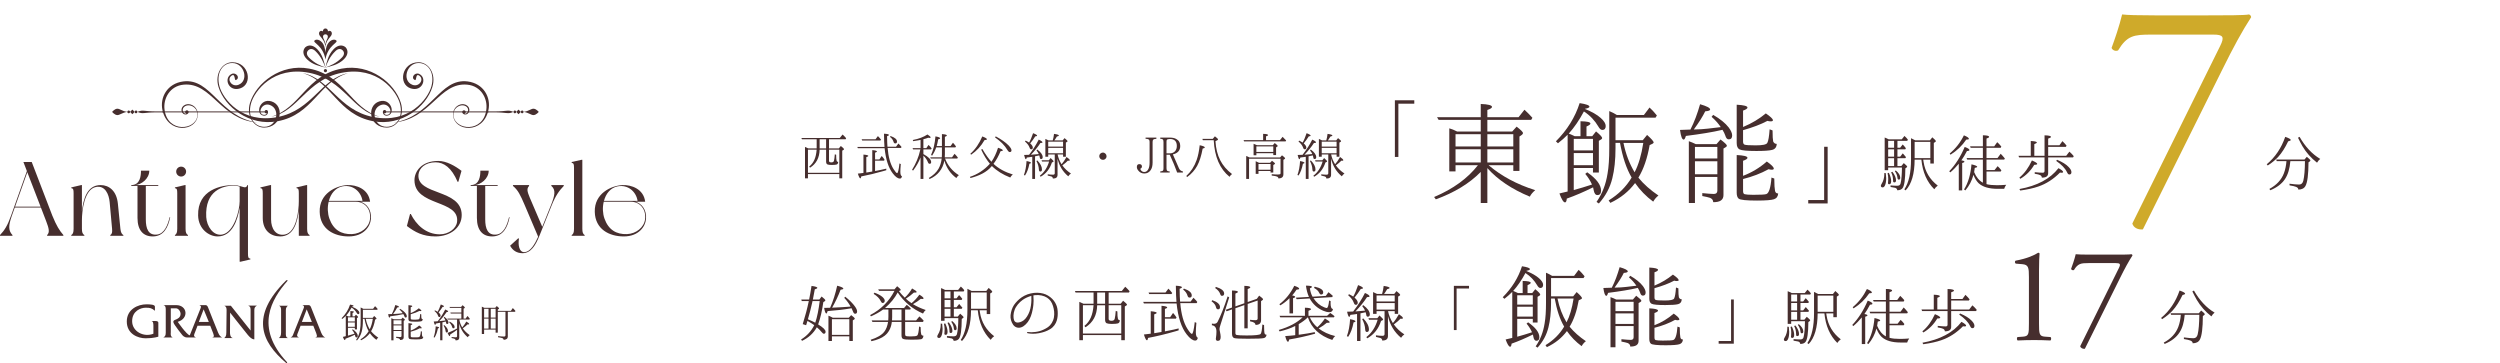 <?xml version="1.0" encoding="UTF-8"?>
<svg id="_レイヤー_2" data-name="レイヤー 2" xmlns="http://www.w3.org/2000/svg" viewBox="0 0 757 110">
  <defs>
    <style>
      .cls-1, .cls-2 {
        fill: #462e2e;
      }

      .cls-1, .cls-2, .cls-3 {
        stroke-width: 0px;
      }

      .cls-2 {
        opacity: 0;
      }

      .cls-3 {
        fill: #cfaa2a;
      }
    </style>
  </defs>
  <g id="top">
    <g>
      <g>
        <path class="cls-3" d="m651.403,10.476c-5.259,0-7.325.282-10.049,4.789-.658.282-1.597.094-1.972-.751.939-2.536,2.348-6.574,3.193-10.142,1.502.188,4.789.282,9.954.282h15.87c5.166,0,11.457,0,12.584-.282.375.094.658.47.658.845-2.63,4.038-5.354,9.015-8.828,16.059l-23.946,48.176c-1.503.188-2.912-.564-3.193-1.784l26.576-53.716c1.409-2.818.939-3.475-2.066-3.475h-18.782Z"/>
        <path class="cls-1" d="m686.368,49.739c2.562-2.128,4.422-4.897,5.599-8.306,1.117.392,1.674.702,1.674.95,0,.165-.249.289-.785.413-.93,1.942-1.922,3.513-2.997,4.69-.847.909-1.88,1.798-3.182,2.624l-.31-.372Zm3.017-.95l-.145-.475h8.554l.702-.827c.723.558,1.095.93,1.095,1.116,0,.083-.062.186-.185.269l-.392.289c-.022,3.657-.31,6.034-.91,7.129-.392.744-1.137,1.116-2.17,1.116,0-.372-.248-.641-.702-.826-.35-.145-1.012-.31-1.962-.455v-.496c1.24.165,2.232.248,2.912.248.642,0,1.075-.392,1.262-1.157.31-1.302.475-3.285.495-5.93h-4.422c-.185,2.232-.702,4.029-1.59,5.372-.952,1.467-2.439,2.603-4.484,3.45l-.268-.413c2.168-1.157,3.657-2.769,4.4-4.752.413-1.095.662-2.335.765-3.657h-2.955Zm6.922-7.355c1.715,2.996,3.802,5.228,6.26,6.694-.37.269-.68.641-.97,1.137-1.818-1.426-3.307-3.1-4.422-5-.413-.724-.868-1.591-1.343-2.562l.475-.269Z"/>
        <g>
          <path class="cls-1" d="m428.247,30.365v1.033h-4.819v16.126h-1.059v-17.159h5.879Z"/>
          <path class="cls-1" d="m450.371,39.825h7.525l1.334-1.483c1.297,1.001,1.928,1.631,1.928,1.965,0,.185-.111.334-.334.519l-.741.519v10.416h-1.853v-1.742h-7.488l.222.185c3.632,3.04,8.229,5.598,13.9,7.377-.741.63-1.297,1.26-1.631,1.965-5.449-2.261-9.712-5.115-12.863-8.637v10.565h-2.001v-9.415c-3.448,3.521-8.007,6.264-13.604,8.303l-.519-.705c5.783-2.446,10.194-5.671,13.27-9.638h-6.783v1.89h-1.89v-13.048c.704.185,1.52.519,2.372.964h7.154v-3.521h-12.752l-.482-.816h13.234v-4.003c2.298.074,3.41.408,3.41.89,0,.296-.445.593-1.409.927v2.187h9.452l1.78-2.261c.927.852,1.742,1.668,2.409,2.447l-.371.63h-13.27v3.521Zm-2.001.816h-7.636v3.707h7.636v-3.707Zm0,4.559h-7.636v4.004h7.636v-4.004Zm2.001-4.559v3.707h7.858v-3.707h-7.858Zm0,4.559v4.004h7.858v-4.004h-7.858Z"/>
          <path class="cls-1" d="m474.683,40.788c-.852.852-1.816,1.742-2.929,2.595l-.63-.593c3.41-3.41,5.819-7.266,7.191-11.566,2.001.297,2.965.668,2.965,1.075,0,.26-.445.482-1.297.63l-.037.074c2.039.815,3.633,1.705,4.782,2.743,1.0.89,1.482,1.705,1.482,2.409,0,.741-.333,1.186-1.038,1.186-.408,0-.816-.333-1.223-1.075-1.001-1.705-2.409-3.262-4.337-4.522-1.409,2.632-2.928,4.856-4.596,6.709.296.074.815.334,1.557.668l.222.111h1.779v-4.522c2.001.037,3.002.26,3.002.704,0,.26-.408.556-1.186.89v2.929h1.742l1.149-1.446c1.26,1.038,1.853,1.705,1.853,2.002,0,.111-.074.26-.222.37l-.779.482v9.601h-1.779v-1.371h-5.82v6.672c1.779-.482,3.596-1.038,5.523-1.668-.519-1.149-1.186-2.224-2.039-3.225l.593-.482c2.817,1.965,4.189,3.818,4.189,5.56,0,.89-.37,1.334-1.112,1.334-.556,0-.927-.482-1.112-1.446-.037-.297-.111-.593-.186-.89-2.706,1.334-5.338,2.483-7.969,3.41-.037.741-.26,1.149-.519,1.149-.482,0-1.038-.89-1.705-2.706,0,0,.26-.074.741-.185.668-.149,1.26-.297,1.742-.408v-17.2Zm1.853,1.26v3.484h5.82v-3.484h-5.82Zm0,7.969h5.82v-3.669h-5.82v3.669Zm12.64-6.746v1.594c0,3.559-.334,6.598-.964,9.118-.704,2.891-2.076,5.412-4.078,7.636l-.704-.482c1.705-2.446,2.817-5.264,3.336-8.563.37-2.076.519-4.67.519-7.673v-11.269c.964.408,1.742.816,2.298,1.186h8.192l1.705-2.261c.705.63,1.446,1.446,2.224,2.409l-.408.667h-12.121v6.82h8.266l1.298-1.594c1.334,1.186,2.001,1.964,2.001,2.298,0,.074-.111.185-.297.334l-.927.445c-.704,3.966-1.816,7.265-3.41,9.86,1.631,2.002,3.669,3.781,6.079,5.412-.63.482-1.149,1.075-1.594,1.854-2.15-1.594-4.003-3.485-5.486-5.635-1.89,2.521-4.337,4.522-7.488,6.005l-.519-.741c2.965-1.816,5.3-4.115,6.968-6.932-1.594-2.706-2.743-6.19-3.521-10.49h-1.371Zm2.409,0c.704,3.447,1.853,6.376,3.373,8.896,1.186-2.261,2.076-5.264,2.631-8.896h-6.005Z"/>
          <path class="cls-1" d="m510.486,41.159c-.222.741-.445,1.112-.667,1.112-.482,0-.852-.964-1.112-2.929,1.705-.037,2.78-.074,3.151-.111,1.186-2.299,2.113-4.819,2.928-7.673,2.039.593,3.039,1.112,3.039,1.594,0,.297-.481.482-1.482.556-.742,1.52-1.854,3.299-3.448,5.486h.334c2.595,0,5.189-.408,7.821-.704-.741-1.075-1.63-2.113-2.78-3.114l.482-.593c2.113,1.223,3.67,2.484,4.708,3.818.704.964,1.037,1.742,1.037,2.409,0,.779-.333,1.186-1.037,1.186-.482,0-.816-.37-1.038-1.149-.185-.519-.445-1.112-.853-1.742-2.966.704-6.672,1.298-11.083,1.853Zm9.267,2.484l1.223-1.409c1.298,1.001,1.928,1.594,1.928,1.89,0,.111-.074.26-.296.408l-.742.445v14.086c0,1.483-1.037,2.187-3.113,2.15,0-.593-.296-1.001-.927-1.298-.481-.148-1.297-.37-2.372-.556v-.89c1.52.148,2.706.259,3.485.259.704,0,1.075-.333,1.075-1v-4.152h-6.783v7.896h-1.853v-18.719c.741.26,1.445.556,2.113.89h6.264Zm-6.523.852v3.485h6.783v-3.485h-6.783Zm6.783,8.267v-3.929h-6.783v3.929h6.783Zm7.785-14.308c2.669-1.112,4.93-2.484,6.894-4.115,1.409.964,2.15,1.668,2.15,2.076,0,.223-.26.334-.668.334-.334,0-.668-.037-1-.148-2.002,1.075-4.485,2.001-7.377,2.817v3.41c0,.482.111.816.445.964.334.149,1.483.222,3.373.222,2.076,0,3.225-.222,3.521-.741.334-.593.557-2.002.704-4.115l.89.334c0,1.742.074,2.817.185,3.336.223.482.557.741,1.076.741-.038,1.001-.519,1.594-1.372,1.817s-2.447.333-4.781.333c-2.744,0-4.449-.148-5.116-.482-.556-.296-.852-.927-.852-1.928v-11.602c2.15.111,3.262.408,3.262.853,0,.333-.482.63-1.334.927v4.967Zm0,14.79c2.632-1.001,5.041-2.447,7.191-4.337,1.409,1.001,2.113,1.705,2.113,2.15,0,.222-.223.333-.593.333-.223,0-.557-.037-1.001-.148-2.335,1.297-4.93,2.261-7.709,2.965v3.522c0,.63.111.964.481,1.075.408.111,1.26.185,2.632.185,2.224,0,3.521-.074,3.929-.222.779-.26,1.334-1.89,1.557-5.004l.852.297c0,1.928.112,3.151.223,3.707.111.519.37.816.964.816-.074.89-.482,1.483-1.261,1.742-.741.26-2.483.408-5.152.408-3.225,0-5.079-.185-5.561-.593-.37-.296-.592-.927-.592-1.779v-11.417c2.15.111,3.262.371,3.262.852,0,.297-.482.593-1.334.89v4.559Z"/>
          <path class="cls-1" d="m547.533,61.602v-1.033h4.819v-16.126h1.059v17.159h-5.878Z"/>
        </g>
        <g>
          <path class="cls-1" d="m571.015,52.425c.083.641.123,1.137.123,1.488,0,.992-.123,1.756-.392,2.293-.185.351-.413.537-.66.537-.372,0-.559-.165-.559-.516,0-.104.062-.269.207-.517.558-.868.847-1.922.847-3.099,0-.083,0-.145-.02-.227l.455.041Zm3.532-2.149h1.177l.745-.889c.68.579,1.033.93,1.033,1.095,0,.041-.042.083-.103.166l-.455.331c-.02,3.306-.31,5.31-.847,5.992-.33.434-.868.641-1.612.641-.02-.372-.227-.599-.62-.744-.185-.062-.66-.145-1.405-.248v-.475c.745.062,1.405.103,2.005.103s.93-.227,1.033-.702c.27-1.054.392-2.665.414-4.814h-4.174v.806h-1.055v-9.897c.352.124.745.31,1.22.558h3.947l.825-1.033c.475.434.827.806,1.034,1.116l-.187.372h-2.975v2.087h.827l.763-.992c.332.331.642.702.972,1.136l-.185.331h-2.377v2.232h.827l.785-1.012c.35.392.682.785.99,1.157l-.226.31h-2.377v2.376Zm-2.603,2.045c.475.992.702,1.86.702,2.542,0,.62-.187.929-.58.929-.268,0-.392-.124-.392-.413,0,0,0-.062.02-.124,0-.083.022-.145.022-.207.02-.31.04-.62.04-.909,0-.516-.062-1.074-.205-1.694l.392-.124Zm-.207-7.583h1.797v-2.087h-1.797v2.087Zm1.797.475h-1.797v2.232h1.797v-2.232Zm0,5.062v-2.376h-1.797v2.376h1.797Zm-.517,1.735c.745.971,1.095,1.839,1.095,2.603,0,.413-.165.62-.515.62-.165,0-.31-.083-.352-.227,0-.021-.02-.248-.04-.702-.022-.723-.207-1.446-.58-2.128l.392-.166Zm1.034-.392c.888.744,1.343,1.487,1.343,2.19,0,.393-.145.579-.455.579-.227,0-.372-.206-.392-.579-.062-.682-.33-1.343-.785-1.984l.29-.206Zm10.329-9.133l.724-.909c.723.62,1.075.992,1.075,1.157,0,.083-.062.165-.167.248l-.453.289v6.239h-1.055v-1.157h-2.15c.022.227.062.434.105.682.455,2.934,1.9,5.331,4.297,7.17-.413.289-.765.641-1.055,1.095-2.23-2.211-3.532-5.186-3.905-8.947h-2.045c-.02,4.298-.93,7.397-2.727,9.298l-.392-.31c1.363-2.025,2.025-5.041,2.025-9.112v-6.385c.578.269.992.496,1.26.641h4.462Zm-4.627.475v4.917h4.752v-4.917h-4.752Z"/>
          <path class="cls-1" d="m594.834,48.975c0,.124-.227.269-.682.392v8.285h-1.033v-8.079c-.805.971-1.632,1.839-2.562,2.624l-.33-.331c1.86-1.963,3.43-4.401,4.69-7.377.952.351,1.427.661,1.427.95,0,.166-.227.269-.745.289-.578,1.116-1.137,2.066-1.695,2.831.62.083.93.227.93.413Zm-4.462-2.5c1.818-1.508,3.244-3.347,4.297-5.496,1.012.413,1.509.764,1.509,1.054,0,.165-.27.248-.807.248-1.24,1.839-2.81,3.347-4.752,4.566l-.248-.372Zm11.136,9.277c.827.227,1.88.331,3.162.331.805,0,1.735-.041,2.81-.124-.29.392-.497.806-.62,1.219h-1.984c-2.603,0-4.525-.579-5.744-1.694-.64-.62-1.155-1.467-1.57-2.542-.495,1.797-1.3,3.347-2.458,4.711l-.392-.289c1.24-1.963,1.983-4.504,2.252-7.604,1.155.269,1.735.517,1.735.744,0,.145-.248.248-.745.331-.083.641-.145,1.075-.185,1.281.62,1.509,1.53,2.603,2.645,3.203v-6.984h-4.732l-.207-.475h4.939v-3.099h-3.699l-.185-.454h3.885v-3.347c1.26.021,1.88.186,1.88.475,0,.186-.248.351-.785.517v2.355h2.335l.91-1.26c.455.413.868.868,1.24,1.322l-.187.392h-4.297v3.099h3.327l.97-1.302c.372.372.745.806,1.117,1.26l.143.186-.205.331h-5.352v3.161h2.437l.93-1.177c.372.331.702.682.992,1.074l.145.207-.207.351h-4.297v3.802Z"/>
          <path class="cls-1" d="m620.184,47.652v4.793c0,.909-.642,1.364-1.922,1.343,0-.351-.187-.599-.517-.764-.268-.144-.805-.289-1.632-.413v-.475c1.012.104,1.797.166,2.439.166.35,0,.536-.186.536-.537v-4.111h-7.707l-.185-.475h3.719v-4.483c1.218.062,1.838.206,1.838.454,0,.145-.268.31-.763.496v3.533h3.098v-6.198c1.282.021,1.942.186,1.942.475,0,.166-.288.351-.845.517v2.025h3.408l.91-1.26c.578.558,1.012,1.012,1.26,1.384l-.227.351h-5.35v2.707h5.454l.97-1.26c.475.413.93.868,1.322,1.364l-.207.372h-7.54Zm-8.721,6.136c1.53-1.281,2.812-3.017,3.802-5.206,1.075.454,1.612.806,1.612,1.054,0,.165-.29.269-.91.269-1.073,1.818-2.48,3.223-4.215,4.235l-.29-.351Zm.022,3.451c5.372-.971,9.319-3.078,11.819-6.322.93.496,1.405.888,1.405,1.157,0,.145-.165.248-.517.227l-.435-.041c-1.94,1.963-4.132,3.388-6.549,4.215-1.467.517-3.285.909-5.475,1.219l-.248-.454Zm11.384-8.864c1.57.661,2.769,1.384,3.532,2.211.559.578.827,1.074.827,1.529,0,.475-.207.724-.64.724-.27,0-.495-.227-.702-.703-.558-1.177-1.652-2.293-3.265-3.409l.248-.351Z"/>
        </g>
        <g>
          <path class="cls-1" d="m614.356,83.879c0-2.81-.124-3.719-1.984-3.885l-1.984-.165c-.331-.165-.372-.744-.041-.909,3.471-.62,5.743-1.694,6.818-2.397.165,0,.33.083.414.207-.083.744-.166,2.81-.166,5.165v16.034c0,3.182.083,3.884,1.777,4.008l1.736.124c.248.248.206.909-.083,1.033-1.612-.083-3.472-.124-4.918-.124-1.487,0-3.347.041-4.958.124-.29-.124-.331-.785-.083-1.033l1.695-.124c1.736-.124,1.777-.827,1.777-4.008v-14.05Z"/>
          <path class="cls-1" d="m632.411,79.665c-2.315,0-3.223.124-4.422,2.107-.289.124-.702.041-.868-.331.413-1.116,1.033-2.893,1.405-4.463.661.083,2.107.124,4.381.124h6.983c2.273,0,5.042,0,5.538-.124.165.042.289.207.289.372-1.157,1.777-2.356,3.967-3.885,7.067l-10.538,21.199c-.661.083-1.281-.248-1.405-.785l11.695-23.637c.62-1.24.413-1.529-.91-1.529h-8.264Z"/>
        </g>
        <g>
          <path class="cls-1" d="m247.287,44.945v-2.773h-4.464l-.152-.389h11.616l.845-1.049.169.152c.321.304.626.609.913.964l-.152.321h-5.039v2.773h2.976l.609-.744c.642.524.963.845.963.98,0,.068-.05.119-.135.186l-.406.254v8.369h-.879v-1.285h-9.502v1.285h-.896v-9.502c.287.118.625.271,1.031.456h2.503Zm-2.638.372v7.017h9.502v-7.017h-3.128v3.399c0,.304.237.457.727.457.423,0,.693-.169.778-.491.118-.456.186-1.116.254-1.961l.406.135c0,.896.051,1.505.135,1.792.068.254.237.372.474.372-.017.473-.186.727-.524.812-.271.068-.727.118-1.471.118-.608,0-1.031-.067-1.268-.169-.254-.118-.389-.422-.389-.879v-3.585h-1.962c-.05,2.469-1.031,4.295-2.908,5.461l-.254-.338c1.437-1.133,2.063-2.79,2.249-4.954l.017-.169h-2.638Zm5.495-.372v-2.773h-1.962v2.773h1.962Z"/>
          <path class="cls-1" d="m268.772,44.793c.22,2.688.795,4.836,1.792,6.408.524.812.879,1.217,1.082,1.217.254,0,.49-.964.71-2.925l.406.186c-.101,1.082-.135,1.86-.135,2.35,0,.778.169,1.234.491,1.353-.102.473-.304.693-.643.693-.591,0-1.319-.508-2.113-1.539-1.319-1.674-2.147-4.244-2.502-7.659h-8.099l-.169-.389h8.234c-.068-.829-.135-2.164-.152-4.007,1.014.051,1.505.186,1.505.389,0,.118-.186.237-.575.372.017,1.454.068,2.519.118,3.178h2.604l.71-.964.389.406c.203.186.389.406.558.642l-.152.287h-4.058Zm-3.804,7c1.031-.186,2.164-.44,3.399-.727v.473l-.778.237c-2.469.71-4.717,1.251-6.797,1.64-.068.389-.152.591-.287.591-.186,0-.457-.473-.744-1.437,1.116-.135,1.674-.203,1.691-.203v-5.563c.981.085,1.471.22,1.471.406,0,.118-.203.237-.608.372v4.666c.829-.135,1.42-.22,1.809-.304v-6.493c.93.085,1.404.22,1.404.406,0,.135-.169.254-.558.372v2.046h1.302l.71-1.049c.321.355.575.676.761.981l.101.169-.152.271h-2.722v3.145Zm.135-9.621l.727-.964c.355.355.659.693.947,1.082l-.186.254h-5.529l-.152-.372h4.193Zm4.565-.981c1.319.456,1.945,1.014,1.945,1.674,0,.389-.169.558-.524.558-.254,0-.406-.135-.491-.389-.186-.642-.541-1.166-1.116-1.589l.186-.254Z"/>
          <path class="cls-1" d="m278.742,47.668c-.541,1.387-1.285,2.705-2.266,3.99l-.304-.237c1.15-1.86,2.012-3.872,2.486-6.053l.034-.135h-2.215l-.152-.389h2.418v-2.486c-.71.152-1.437.271-2.215.389l-.136-.355c1.809-.338,3.297-.913,4.447-1.674.642.406.963.71.963.896,0,.101-.101.152-.287.152-.068,0-.22-.017-.457-.068-.389.169-.896.321-1.454.457v2.688h.896l.659-.964c.338.304.642.659.947,1.065l-.186.287h-2.316v1.42c1.572.862,2.35,1.657,2.35,2.435,0,.338-.152.507-.473.507-.203,0-.372-.135-.474-.406-.287-.744-.727-1.437-1.403-2.063v7.051h-.862v-6.51Zm9.536-.034l.761-1.065c.338.321.608.642.862.964l.135.169-.169.304h-3.703c.812,2.113,2.181,3.787,4.176,5.038-.321.237-.558.524-.761.862-1.775-1.302-2.976-3.061-3.618-5.275-.507,2.637-2.012,4.498-4.481,5.58l-.237-.321c1.336-.795,2.333-1.724,2.942-2.79.49-.862.812-1.894.964-3.094h-3.314l-.169-.372h3.517c.017-.389.033-.71.033-.964v-2.046h-1.724c-.338.981-.778,1.826-1.234,2.503l-.338-.186c.71-1.589,1.166-3.483,1.336-5.647.947.169,1.42.372,1.42.575,0,.135-.203.237-.591.321-.135.778-.287,1.454-.457,2.046h1.589v-3.635c.998.068,1.488.203,1.488.423,0,.118-.186.271-.591.406v2.807h1.708l.727-1.014c.271.271.575.642.93,1.116l-.186.287h-3.178v2.046c0,.271,0,.558-.034.862v.101h2.198Z"/>
          <path class="cls-1" d="m297.099,45.301l.355-.186c1.014,1.724,1.944,3.026,2.756,3.872.812-1.183,1.488-2.603,1.995-4.244.964.304,1.454.558,1.454.795,0,.118-.237.203-.693.254-.592,1.437-1.285,2.688-2.13,3.821,1.522,1.437,3.483,2.502,5.85,3.229-.355.254-.609.558-.778.913-2.249-.879-4.108-2.029-5.563-3.483l-.084.084c-1.488,1.792-3.736,2.857-6.391,3.551l-.186-.355c2.316-.761,4.328-2.062,6.053-3.973-.896-1.048-1.792-2.486-2.638-4.277Zm-3.28,1.268c1.521-1.37,2.722-3.128,3.618-5.258.93.355,1.404.642,1.404.845,0,.152-.254.237-.727.271-1.032,1.792-2.384,3.28-4.058,4.413l-.237-.271Zm7.693-5.275c1.708.913,2.993,1.826,3.889,2.739.575.625.879,1.099.879,1.471,0,.355-.169.541-.541.541-.203,0-.456-.203-.71-.642-.778-1.353-2.029-2.604-3.737-3.804l.22-.304Z"/>
          <path class="cls-1" d="m310.045,52.977c.439-1.167.693-2.553.795-4.21.896.169,1.336.355,1.336.541,0,.101-.152.203-.474.271-.287,1.488-.727,2.671-1.336,3.568l-.321-.169Zm4.48-10.703c.761.338,1.133.608,1.133.845,0,.135-.203.186-.625.186-.761,1.184-1.708,2.35-2.874,3.551,1.014-.084,1.792-.135,2.384-.203-.118-.304-.338-.66-.693-1.116l.237-.254c1.082.812,1.64,1.572,1.64,2.299,0,.389-.169.575-.508.575-.22,0-.355-.169-.389-.558-.017-.169-.067-.355-.135-.541-.389.085-.812.169-1.285.271v6.848h-.845v-6.696c-.406.068-.947.152-1.64.22-.101.338-.203.507-.304.507-.152,0-.338-.44-.524-1.285.524-.017,1.032-.034,1.505-.051,1.183-1.539,2.164-3.077,2.925-4.599Zm-1.708-1.945c.812.304,1.217.558,1.217.744,0,.118-.186.203-.558.22-.456.727-.964,1.437-1.538,2.13.524.457.795.896.795,1.251,0,.355-.169.541-.491.541-.22,0-.372-.169-.49-.524-.237-.659-.71-1.268-1.387-1.843l.186-.271c.372.169.727.372,1.065.591.406-.693.795-1.657,1.2-2.84Zm1.285,8.251c.93.964,1.403,1.877,1.403,2.739,0,.423-.169.625-.507.625-.271,0-.389-.203-.423-.625-.034-.845-.287-1.691-.744-2.57l.271-.169Zm3.483-.05l.541-.676c.592.541.896.879.896.997,0,.085-.067.135-.152.186l-.355.169c-.625,1.944-1.758,3.365-3.415,4.311l-.237-.304c1.353-1.048,2.266-2.486,2.807-4.311h-2.147l-.135-.372h2.198Zm1.792-1.758h-1.978v.693h-.862v-5.41c.355.152.676.304.963.456h1.268c.186-.592.304-1.251.389-1.978.981.135,1.471.304,1.471.507,0,.101-.203.22-.608.304-.304.524-.558.913-.761,1.166h2.519l.558-.693c.608.474.913.795.913.93,0,.068-.034.152-.152.203l-.355.22v4.278h-.845v-.676h-1.657c.22,1.065.626,2.046,1.2,2.959.508-.575,1.015-1.302,1.505-2.198.659.457.981.761.981.964,0,.118-.101.186-.321.186-.067,0-.152-.017-.254-.05-.389.423-.947.896-1.674,1.437.676.964,1.538,1.775,2.603,2.469-.321.22-.608.507-.812.845-1.657-1.387-2.739-3.162-3.246-5.36v4.903c0,.778-.473,1.15-1.42,1.133-.017-.304-.169-.524-.457-.626-.135-.05-.524-.135-1.099-.271v-.389c.626.085,1.167.118,1.64.118.321,0,.491-.152.491-.439v-5.681Zm2.519-2.384v-1.488h-4.498v1.488h4.498Zm0,2.012v-1.623h-4.498v1.623h4.498Z"/>
          <path class="cls-1" d="m334.759,46.552c.186.203.304.457.304.744,0,.203-.034.406-.152.575-.237.355-.558.525-.947.525-.254,0-.507-.085-.693-.254-.271-.237-.406-.524-.406-.845,0-.372.152-.676.473-.896.203-.135.389-.203.626-.203.304,0,.558.118.795.355Z"/>
          <path class="cls-1" d="m346.877,41.665h3.28v.355c-.541.034-.845.135-.998.321-.101.118-.152.338-.152.676v6.189c0,1.014-.203,1.792-.609,2.35-.457.642-1.082.981-1.894.981-.744,0-1.353-.287-1.809-.862-.304-.355-.456-.727-.456-1.099,0-.591.254-.879.761-.879s.778.254.778.727c0,.304-.169.507-.473.659,0,.169.067.338.169.473.271.355.591.524,1.031.524.541,0,.964-.321,1.251-.947.22-.456.338-1.082.338-1.877v-6.239c0-.439-.101-.71-.338-.829-.169-.101-.474-.152-.879-.169v-.355Z"/>
          <path class="cls-1" d="m351.322,41.665h2.942c.744,0,1.37.135,1.843.389.845.422,1.268,1.149,1.268,2.147,0,1.353-.744,2.198-2.232,2.553l1.826,4.159c.254.592.659.896,1.217.998v.338h-1.741c-.575-1.606-1.319-3.415-2.232-5.393h-.997v4.075c0,.423.084.693.254.812.135.084.372.152.71.169v.338h-2.857v-.338c.473-.034.761-.135.862-.321.085-.152.118-.372.118-.659v-7.947c0-.406-.084-.659-.237-.778-.135-.118-.372-.169-.744-.186v-.355Zm1.894,4.768h1.031c.642,0,1.166-.22,1.555-.642.355-.406.541-.947.541-1.589,0-1.404-.693-2.114-2.096-2.114-.507,0-.812.101-.93.271-.084.101-.101.304-.101.626v3.449Z"/>
          <path class="cls-1" d="m359.198,53.298c1.42-1.302,2.468-2.925,3.144-4.835.44-1.251.744-2.756.93-4.481,1.031.203,1.538.44,1.538.659,0,.135-.203.254-.642.355-.406,2.164-.947,3.906-1.657,5.207-.71,1.302-1.724,2.452-3.026,3.399l-.287-.304Zm8.014-11.243l.66-.778c.625.474.946.778.946.93,0,.102-.084.186-.237.271l-.541.271c.135,2.215.609,4.143,1.437,5.766.795,1.572,1.995,2.976,3.584,4.193-.271.152-.524.456-.761.829-2.942-2.384-4.531-6.087-4.785-11.091h-3.297l-.135-.389h3.128Z"/>
          <path class="cls-1" d="m382.474,42.426v-1.894c1.015.017,1.505.152,1.505.372,0,.118-.203.237-.625.389v1.133h4.227l.778-.998c.389.372.761.744,1.082,1.099l-.152.287h-12.579l-.152-.389h5.918Zm5.123,5.258l.591-.659c.626.473.947.795.947.93,0,.051-.05.118-.135.186l-.389.254v4.396c0,.812-.507,1.234-1.522,1.234v-.017c0-.237-.118-.406-.355-.524-.254-.118-.795-.237-1.657-.321v-.423c.626.068,1.217.102,1.792.102.44,0,.71-.051.795-.135.051-.051.085-.169.085-.304v-4.345h-9.536v6.121h-.862v-6.949c.406.152.761.304,1.032.457h9.215Zm-2.181-3.72l.575-.659c.592.457.896.761.896.896,0,.067-.034.135-.135.186l-.355.237v2.333h-.845v-.575h-5.123v.625h-.845v-3.466c.338.119.676.254,1.031.423h4.802Zm-.829,5.326l.575-.609c.608.44.913.727.913.879,0,.068-.034.101-.118.152l-.406.254v2.282h-.829v-.473h-3.652v.879h-.845v-3.838c.44.186.778.355.998.473h3.365Zm-4.159-4.954v1.674h5.123v-1.674h-5.123Zm.642,5.326v1.724h3.652v-1.724h-3.652Z"/>
          <path class="cls-1" d="m392.868,52.977c.439-1.167.693-2.553.795-4.21.896.169,1.336.355,1.336.541,0,.101-.152.203-.474.271-.287,1.488-.727,2.671-1.336,3.568l-.321-.169Zm4.481-10.703c.761.338,1.133.608,1.133.845,0,.135-.203.186-.625.186-.761,1.184-1.708,2.35-2.874,3.551,1.015-.084,1.792-.135,2.384-.203-.118-.304-.338-.66-.693-1.116l.237-.254c1.082.812,1.64,1.572,1.64,2.299,0,.389-.169.575-.508.575-.22,0-.355-.169-.389-.558-.017-.169-.067-.355-.135-.541-.389.085-.812.169-1.285.271v6.848h-.845v-6.696c-.406.068-.947.152-1.64.22-.101.338-.203.507-.304.507-.152,0-.338-.44-.524-1.285.524-.017,1.032-.034,1.505-.051,1.183-1.539,2.164-3.077,2.925-4.599Zm-1.708-1.945c.812.304,1.217.558,1.217.744,0,.118-.186.203-.558.22-.456.727-.964,1.437-1.538,2.13.524.457.795.896.795,1.251,0,.355-.169.541-.491.541-.22,0-.372-.169-.49-.524-.237-.659-.71-1.268-1.387-1.843l.186-.271c.372.169.727.372,1.065.591.406-.693.795-1.657,1.2-2.84Zm1.285,8.251c.93.964,1.403,1.877,1.403,2.739,0,.423-.169.625-.507.625-.271,0-.389-.203-.423-.625-.034-.845-.287-1.691-.744-2.57l.271-.169Zm3.483-.05l.541-.676c.591.541.896.879.896.997,0,.085-.067.135-.152.186l-.355.169c-.625,1.944-1.758,3.365-3.415,4.311l-.237-.304c1.353-1.048,2.266-2.486,2.807-4.311h-2.147l-.135-.372h2.198Zm1.792-1.758h-1.978v.693h-.862v-5.41c.355.152.676.304.964.456h1.268c.186-.592.304-1.251.389-1.978.981.135,1.471.304,1.471.507,0,.101-.203.22-.608.304-.304.524-.558.913-.761,1.166h2.52l.558-.693c.608.474.913.795.913.93,0,.068-.034.152-.152.203l-.355.22v4.278h-.845v-.676h-1.657c.22,1.065.626,2.046,1.2,2.959.508-.575,1.015-1.302,1.505-2.198.659.457.981.761.981.964,0,.118-.101.186-.321.186-.067,0-.152-.017-.254-.05-.389.423-.947.896-1.674,1.437.676.964,1.538,1.775,2.603,2.469-.321.22-.608.507-.812.845-1.657-1.387-2.739-3.162-3.246-5.36v4.903c0,.778-.473,1.15-1.42,1.133-.017-.304-.169-.524-.457-.626-.135-.05-.524-.135-1.099-.271v-.389c.626.085,1.167.118,1.64.118.321,0,.491-.152.491-.439v-5.681Zm2.519-2.384v-1.488h-4.498v1.488h4.498Zm0,2.012v-1.623h-4.498v1.623h4.498Z"/>
        </g>
        <g>
          <path class="cls-1" d="m457.912,88.377c-.691.691-1.472,1.412-2.374,2.103l-.511-.481c2.764-2.764,4.717-5.889,5.829-9.375,1.623.24,2.404.541,2.404.871,0,.21-.361.391-1.052.511l-.03.061c1.653.661,2.945,1.382,3.876,2.223.811.721,1.202,1.382,1.202,1.953,0,.601-.271.962-.841.962-.331,0-.661-.27-.991-.871-.812-1.382-1.953-2.644-3.515-3.666-1.142,2.133-2.374,3.936-3.726,5.438.24.06.661.271,1.262.541l.18.09h1.442v-3.665c1.622.03,2.434.21,2.434.571,0,.21-.331.451-.962.721v2.374h1.412l.931-1.172c1.022.841,1.503,1.382,1.503,1.622,0,.09-.06.21-.18.301l-.631.391v7.782h-1.442v-1.111h-4.717v5.408c1.442-.391,2.914-.841,4.477-1.352-.421-.931-.962-1.803-1.653-2.614l.481-.391c2.283,1.592,3.395,3.095,3.395,4.507,0,.721-.3,1.082-.901,1.082-.451,0-.751-.391-.901-1.172-.03-.24-.09-.481-.15-.721-2.193,1.082-4.327,2.013-6.46,2.764-.03.601-.21.932-.42.932-.391,0-.841-.721-1.382-2.194,0,0,.21-.06.601-.15.541-.12,1.022-.24,1.412-.33v-13.942Zm1.503,1.022v2.824h4.717v-2.824h-4.717Zm0,6.46h4.717v-2.974h-4.717v2.974Zm10.246-5.468v1.292c0,2.885-.271,5.348-.781,7.391-.571,2.344-1.683,4.387-3.305,6.19l-.571-.391c1.382-1.983,2.284-4.267,2.704-6.941.3-1.683.421-3.786.421-6.22v-9.134c.781.33,1.412.661,1.863.962h6.64l1.382-1.833c.571.511,1.172,1.172,1.803,1.953l-.331.541h-9.825v5.529h6.7l1.052-1.292c1.082.962,1.622,1.592,1.622,1.863,0,.06-.09.15-.24.271l-.751.36c-.571,3.215-1.472,5.889-2.764,7.993,1.322,1.622,2.975,3.065,4.928,4.387-.511.391-.931.872-1.292,1.503-1.742-1.292-3.245-2.824-4.447-4.567-1.532,2.043-3.515,3.666-6.07,4.868l-.42-.601c2.404-1.472,4.297-3.335,5.649-5.619-1.292-2.194-2.223-5.018-2.855-8.503h-1.111Zm1.953,0c.571,2.794,1.503,5.168,2.735,7.211.962-1.833,1.682-4.266,2.133-7.211h-4.868Z"/>
          <path class="cls-1" d="m486.94,88.677c-.18.601-.36.901-.541.901-.391,0-.691-.781-.901-2.374,1.382-.03,2.254-.06,2.554-.09.962-1.863,1.713-3.906,2.374-6.22,1.652.481,2.464.901,2.464,1.292,0,.24-.391.391-1.202.451-.601,1.232-1.503,2.674-2.795,4.447h.271c2.103,0,4.207-.331,6.34-.571-.601-.871-1.322-1.713-2.253-2.524l.39-.481c1.713.992,2.975,2.013,3.816,3.095.571.781.841,1.412.841,1.953,0,.631-.271.962-.841.962-.391,0-.661-.3-.841-.931-.15-.421-.36-.901-.691-1.412-2.404.571-5.409,1.051-8.984,1.502Zm7.512,2.013l.991-1.142c1.052.811,1.563,1.292,1.563,1.532,0,.09-.06.21-.24.331l-.601.36v11.418c0,1.202-.841,1.773-2.524,1.743,0-.481-.24-.812-.751-1.052-.391-.12-1.051-.3-1.923-.451v-.721c1.232.12,2.194.21,2.824.21.571,0,.871-.271.871-.811v-3.365h-5.498v6.4h-1.502v-15.174c.601.21,1.172.451,1.713.721h5.078Zm-5.289.691v2.824h5.498v-2.824h-5.498Zm5.498,6.701v-3.185h-5.498v3.185h5.498Zm6.31-11.598c2.163-.901,3.996-2.013,5.589-3.335,1.142.781,1.743,1.352,1.743,1.682,0,.181-.21.271-.541.271-.271,0-.541-.03-.811-.12-1.623.871-3.636,1.623-5.979,2.283v2.764c0,.391.09.661.36.781.271.12,1.202.18,2.735.18,1.682,0,2.614-.18,2.854-.601.271-.481.451-1.623.571-3.335l.721.271c0,1.412.06,2.283.15,2.704.18.391.451.601.871.601-.03.811-.42,1.292-1.112,1.472-.691.18-1.983.271-3.876.271-2.223,0-3.606-.12-4.146-.391-.451-.24-.691-.751-.691-1.563v-9.405c1.743.09,2.644.331,2.644.691,0,.271-.391.511-1.082.751v4.027Zm0,11.989c2.133-.812,4.086-1.983,5.829-3.516,1.142.812,1.713,1.382,1.713,1.743,0,.18-.18.271-.481.271-.18,0-.451-.03-.811-.12-1.893,1.051-3.996,1.833-6.25,2.404v2.855c0,.511.09.781.391.871.331.09,1.022.15,2.133.15,1.803,0,2.854-.06,3.185-.18.631-.21,1.082-1.532,1.262-4.056l.691.24c0,1.563.09,2.554.18,3.005.09.421.3.661.781.661-.06.721-.39,1.202-1.022,1.412-.601.21-2.013.331-4.176.331-2.614,0-4.117-.15-4.507-.481-.3-.24-.481-.751-.481-1.442v-9.255c1.743.09,2.644.301,2.644.691,0,.241-.391.481-1.082.721v3.696Z"/>
        </g>
        <g>
          <path class="cls-1" d="m242.773,91.164l-.145-.475h2.376c.248-1.136.475-2.521.723-4.111,1.177.144,1.756.351,1.756.578,0,.166-.248.31-.764.455-.227,1.219-.413,2.273-.579,3.078h1.963l.682-.909c.764.599,1.136.992,1.136,1.178,0,.083-.083.144-.206.269l-.413.248c-.372,2.645-.889,4.897-1.57,6.757,1.487.909,2.252,1.632,2.252,2.211,0,.413-.186.619-.537.619-.186,0-.413-.206-.702-.558-.331-.434-.806-.889-1.405-1.405-1.033,1.818-2.542,3.202-4.484,4.111l-.289-.413c1.777-1.095,3.1-2.542,3.988-4.339-.558-.393-1.24-.827-2.045-1.281l-.083.206c-.083.248-.186.599-.331,1.095l-1.033-.331c.764-2.438,1.384-4.773,1.839-6.984h-2.128Zm3.244,0l-.021.186c-.393,1.88-.889,3.636-1.364,5.331.992.413,1.736.764,2.232,1.033.579-1.735,1.012-3.905,1.343-6.549h-2.19Zm11.488,2.231c-1.88.331-4.194.599-6.901.806-.124.475-.248.723-.372.723-.268,0-.496-.558-.682-1.694,1.178-.021,1.777-.041,1.818-.041.909-2.067,1.612-4.298,2.128-6.674,1.26.31,1.86.62,1.86.868,0,.166-.269.289-.827.351-.682,1.818-1.529,3.616-2.562,5.434l.392-.021c1.797-.083,3.512-.166,5.207-.31-.475-.868-1.116-1.777-1.922-2.645l.289-.351c1.281,1.012,2.293,2.025,3.017,3.058.392.558.579,1.033.579,1.426,0,.454-.207.682-.62.682-.248,0-.475-.248-.661-.764-.124-.31-.248-.599-.393-.909-.124.021-.227.041-.351.062Zm-5.351,2.81h4.856l.723-.785c.744.537,1.095.889,1.095,1.054,0,.083-.062.165-.165.248l-.434.289v6.24h-1.054v-1.405h-5.269v1.405h-1.054v-7.665c.475.207.827.372,1.054.475l.248.145Zm-.248.454v4.731h5.269v-4.731h-5.269Z"/>
          <path class="cls-1" d="m272.171,88.126c.558.723,1.178,1.405,1.798,2.004.888-.826,1.632-1.756,2.21-2.789.909.496,1.385.847,1.385,1.074,0,.104-.145.186-.434.186-.165,0-.289-.021-.392-.021-.764.702-1.591,1.322-2.438,1.859.413.414.992.868,1.715,1.364.868-.723,1.653-1.57,2.376-2.582.847.516,1.26.888,1.26,1.116,0,.144-.124.207-.372.207-.124,0-.269-.021-.455-.062-.641.558-1.446,1.075-2.376,1.612,1.012.641,2.293,1.24,3.864,1.777-.351.289-.62.661-.827,1.074-3.223-1.405-5.764-3.533-7.665-6.384-.868,1.674-2.149,3.244-3.843,4.711h5.764l.826-.971c.393.289.806.661,1.219,1.116l-.165.31h-1.55v3.285h3.327l.992-1.198c.496.413.93.847,1.302,1.302l-.227.372h-5.393v3.74c0,.269.083.454.289.537.165.062.661.103,1.405.103,1.095,0,1.735-.083,1.942-.269.289-.207.475-1.136.599-2.748l.454.206c0,1.116.083,1.839.186,2.17.103.269.31.413.661.413-.021.579-.248.93-.661,1.074-.455.083-1.447.145-2.955.145-1.405,0-2.273-.083-2.603-.269-.289-.144-.413-.537-.413-1.116v-3.988h-2.934c-.207,1.797-.93,3.182-2.149,4.153-.909.723-2.252,1.281-4.008,1.674l-.248-.434c1.963-.62,3.327-1.426,4.112-2.417.599-.785.971-1.777,1.157-2.975h-4.731l-.227-.475h5.001l.021-.103c.021-.434.041-.744.041-.971v-2.211h-1.612c-1.095.806-2.314,1.467-3.678,2.067l-.248-.393c3.285-1.694,5.744-4.153,7.376-7.335h-4.69l-.227-.454h4.918l.806-.95c.723.579,1.095.95,1.095,1.116,0,.083-.062.145-.166.186l-.413.165Zm-7.397.496c1.054.372,1.859.806,2.459,1.322.434.413.661.764.661,1.095,0,.475-.227.702-.661.702-.186,0-.392-.206-.578-.62-.372-.785-1.075-1.487-2.108-2.128l.227-.372Zm8.203,5.103h-2.831v2.252c0,.248-.021.599-.041,1.033h2.872v-3.285Z"/>
          <path class="cls-1" d="m285.288,98.023c.083.641.124,1.137.124,1.488,0,.992-.124,1.756-.392,2.293-.186.351-.414.537-.661.537-.372,0-.558-.165-.558-.516,0-.104.062-.269.207-.517.558-.868.847-1.922.847-3.099,0-.083,0-.145-.021-.227l.454.041Zm3.533-2.149h1.178l.744-.889c.682.579,1.033.93,1.033,1.095,0,.041-.041.083-.103.166l-.455.331c-.021,3.306-.31,5.31-.847,5.992-.331.434-.868.641-1.612.641-.021-.372-.227-.599-.62-.744-.186-.062-.661-.145-1.405-.248v-.475c.744.062,1.405.103,2.004.103s.93-.227,1.033-.702c.269-1.054.392-2.665.413-4.814h-4.173v.806h-1.054v-9.897c.351.124.744.31,1.219.558h3.946l.827-1.033c.475.434.826.806,1.033,1.116l-.186.372h-2.975v2.087h.827l.764-.992c.331.331.641.702.971,1.136l-.186.331h-2.376v2.232h.827l.785-1.012c.351.392.682.785.992,1.157l-.227.31h-2.376v2.376Zm-2.603,2.045c.475.992.702,1.86.702,2.542,0,.62-.186.929-.578.929-.269,0-.393-.124-.393-.413,0,0,0-.062.021-.124,0-.083.021-.145.021-.207.021-.31.041-.62.041-.909,0-.516-.062-1.074-.207-1.694l.392-.124Zm-.206-7.583h1.797v-2.087h-1.797v2.087Zm1.797.475h-1.797v2.232h1.797v-2.232Zm0,5.062v-2.376h-1.797v2.376h1.797Zm-.517,1.735c.744.971,1.095,1.839,1.095,2.603,0,.413-.166.62-.517.62-.165,0-.31-.083-.351-.227,0-.021-.021-.248-.041-.702-.021-.723-.207-1.446-.579-2.128l.392-.166Zm1.033-.392c.888.744,1.343,1.487,1.343,2.19,0,.393-.145.579-.455.579-.227,0-.372-.206-.392-.579-.062-.682-.331-1.343-.785-1.984l.289-.206Zm10.331-9.133l.723-.909c.723.62,1.074.992,1.074,1.157,0,.083-.062.165-.165.248l-.455.289v6.239h-1.054v-1.157h-2.149c.021.227.062.434.103.682.454,2.934,1.901,5.331,4.298,7.17-.413.289-.764.641-1.054,1.095-2.232-2.211-3.533-5.186-3.905-8.947h-2.045c-.021,4.298-.93,7.397-2.727,9.298l-.393-.31c1.364-2.025,2.025-5.041,2.025-9.112v-6.385c.578.269.992.496,1.26.641h4.463Zm-4.628.475v4.917h4.752v-4.917h-4.752Z"/>
          <path class="cls-1" d="m320.266,94.201c.062,1.136,0,1.901-.269,2.851-.289.95-.93,1.963-2.004,2.603-1.054.641-2.025.971-3.409,1.24-1.385.269-2.624.165-3.327.021-.206-.021-.309-.103-.289-.207,0-.103.124-.186.289-.165.186.021.599.062,1.095.062.806-.021,1.674-.124,2.479-.351.806-.248,1.694-.641,2.521-1.219.826-.578,1.57-1.715,1.777-2.934.207-1.177.062-2.314-.268-3.409-.372-1.24-.95-1.984-1.818-2.562-.909-.599-2.293-.888-3.595-.764-.165.021-.351.062-.537.083.041.414.041,1.075.062,1.591,0,.682-.062,1.674-.31,2.831-.227,1.177-.661,2.583-1.447,3.636-.785,1.033-1.735,1.735-2.707,1.735-.95,0-1.653-.558-2.107-1.57-.455-1.012-.537-1.88-.269-3.078.248-1.137.682-2.066,1.384-2.872.702-.826,1.488-1.55,2.645-2.169,1.199-.62,2.624-.93,3.905-.909,1.26.021,2.417.331,3.285.868.971.579,1.715,1.364,2.17,2.17.413.764.661,1.384.744,2.521Zm-7.975-4.608c-.93.248-1.839.661-2.603,1.198-1.095.785-2.045,1.901-2.459,3.038-.434,1.136-.434,2.417-.165,3.14.289.702.992.847,1.818.579.806-.248,1.488-.744,2.087-1.694.599-.93,1.012-1.984,1.198-3.327.166-1.137.166-2.108.124-2.934Z"/>
          <path class="cls-1" d="m331.131,91.97v-3.388h-5.454l-.186-.475h14.195l1.033-1.281.207.186c.392.372.764.744,1.116,1.177l-.186.393h-6.157v3.388h3.636l.744-.909c.785.641,1.178,1.033,1.178,1.199,0,.083-.062.144-.166.227l-.496.309v10.228h-1.074v-1.57h-11.612v1.57h-1.095v-11.612c.351.145.764.331,1.26.558h3.058Zm-3.223.454v8.575h11.612v-8.575h-3.823v4.153c0,.372.289.558.889.558.516,0,.847-.207.95-.599.144-.558.227-1.364.309-2.397l.496.166c0,1.095.062,1.839.165,2.19.083.31.289.454.579.454-.021.579-.227.889-.641.992-.331.083-.888.144-1.797.144-.744,0-1.26-.083-1.55-.206-.31-.145-.475-.517-.475-1.074v-4.381h-2.397c-.062,3.017-1.26,5.248-3.553,6.674l-.31-.414c1.756-1.384,2.52-3.409,2.748-6.054l.021-.207h-3.223Zm6.715-.454v-3.388h-2.397v3.388h2.397Z"/>
          <path class="cls-1" d="m357.389,91.783c.269,3.285.971,5.909,2.19,7.831.641.992,1.074,1.488,1.322,1.488.31,0,.599-1.178.868-3.575l.496.227c-.124,1.322-.166,2.273-.166,2.872,0,.95.207,1.509.599,1.653-.124.579-.372.847-.785.847-.723,0-1.612-.62-2.583-1.88-1.612-2.045-2.624-5.186-3.058-9.36h-9.897l-.207-.475h10.063c-.083-1.012-.166-2.645-.186-4.897,1.24.062,1.839.227,1.839.475,0,.144-.227.289-.703.454.021,1.777.083,3.079.145,3.885h3.182l.868-1.178.475.496c.248.227.475.496.682.785l-.186.351h-4.959Zm-4.649,8.554c1.26-.227,2.645-.537,4.153-.888v.578l-.95.289c-3.017.868-5.765,1.529-8.306,2.004-.083.475-.186.723-.352.723-.227,0-.558-.578-.909-1.756,1.364-.165,2.045-.248,2.066-.248v-6.797c1.199.103,1.797.269,1.797.496,0,.145-.248.289-.744.455v5.703c1.012-.166,1.735-.269,2.211-.372v-7.934c1.136.103,1.715.269,1.715.496,0,.166-.207.31-.682.455v2.5h1.591l.868-1.281c.393.434.703.827.93,1.199l.124.207-.186.331h-3.327v3.843Zm.166-11.756l.888-1.178c.434.434.806.847,1.157,1.322l-.227.31h-6.756l-.186-.454h5.124Zm5.578-1.199c1.612.558,2.376,1.24,2.376,2.045,0,.475-.207.682-.641.682-.31,0-.496-.165-.599-.475-.227-.785-.661-1.426-1.364-1.942l.227-.31Z"/>
          <path class="cls-1" d="m367.077,90.895c1.57.537,2.335,1.26,2.335,2.087,0,.475-.186.682-.579.682-.331,0-.537-.207-.641-.682-.124-.599-.558-1.199-1.343-1.756l.227-.331Zm5.124-.847l-2.624,8.244c-.206.599-.31,1.054-.31,1.322,0,.145.021.351.104.682.165.764.248,1.322.248,1.715,0,.785-.269,1.199-.847,1.199-.413,0-.62-.207-.62-.62,0-.103.041-.517.145-1.219.041-.31.041-.641.041-.929,0-1.199-.455-1.839-1.384-1.963v-.496c.248.041.454.062.619.062.537,0,.93-.206,1.137-.641.95-1.839,1.963-4.401,3.017-7.665l.475.31Zm-4.029-3.182c1.653.517,2.5,1.199,2.5,2.005,0,.475-.227.702-.661.702-.227,0-.392-.124-.475-.392-.248-.785-.764-1.426-1.591-1.963l.227-.352Zm8.616,5.517l-2.707.95v7.521c0,.331.145.516.392.579.414.083,1.426.144,3.037.144,2.603,0,3.988-.166,4.215-.475.248-.31.413-1.26.517-2.851l.516.186c0,1.467.062,2.335.186,2.603.103.207.289.31.579.31-.104.579-.351.909-.806,1.012-.516.145-2.149.207-4.835.207-2.397,0-3.802-.062-4.174-.207-.434-.144-.661-.599-.661-1.364v-7.314l-1.632.579-.269-.454,1.901-.682v-5.165c1.199.021,1.797.165,1.797.434,0,.124-.227.289-.764.496v3.884l2.707-.95v-5.269c1.199.021,1.798.186,1.798.434,0,.165-.248.331-.785.537v3.926l2.769-.971.702-.971c.785.558,1.177.93,1.177,1.116,0,.062-.041.144-.144.227l-.454.331v5.744c0,.992-.558,1.467-1.695,1.446-.021-.558-.558-.909-1.632-1.074v-.475c.558.083,1.116.124,1.612.124.455,0,.682-.166.682-.517v-5.434l-3.017,1.033v7.376h-1.012v-7.025Z"/>
          <path class="cls-1" d="m396.599,96.081c.558,1.178,1.302,2.211,2.273,3.017.868-.765,1.632-1.653,2.314-2.666.971.558,1.446.93,1.446,1.116,0,.144-.186.206-.558.206-.103,0-.227-.021-.31-.021-.682.599-1.487,1.157-2.479,1.715,1.384,1.074,3.058,1.839,5.021,2.314-.372.289-.661.702-.889,1.177-3.822-1.281-6.281-3.554-7.397-6.86-.744.744-1.674,1.426-2.769,2.067v3.223c2.087-.289,3.698-.558,4.855-.806l.124.475c-2.728.765-5.352,1.343-7.872,1.757-.083.454-.186.682-.351.682-.289,0-.558-.579-.847-1.715.992-.062,2.004-.145,3.037-.269v-2.79c-1.343.682-2.913,1.219-4.731,1.653l-.248-.454c3.1-.889,5.496-2.17,7.232-3.823h-6.797l-.207-.454h7.686v-2.459c1.24.041,1.839.186,1.839.454,0,.144-.248.31-.764.496v1.509h5.62l.971-.868c.537.372.992.702,1.302.992l-.186.331h-7.314Zm-4.422-6.178c0,.144-.227.268-.641.392v4.608h-1.074v-4.608c-.93.93-1.86,1.632-2.789,2.169l-.269-.351c1.901-1.446,3.388-3.306,4.504-5.578.971.33,1.488.619,1.488.888,0,.166-.269.269-.806.289-.393.599-.827,1.178-1.322,1.756.619.083.909.248.909.434Zm5.537.392c.889,1.322,1.963,2.252,3.285,2.769.372.124.599.207.723.207.331,0,.579-.764.744-2.293l.455.207c-.021.186-.021.413-.021.641,0,1.136.248,1.715.723,1.735-.083.641-.454.971-1.095.971-.599,0-1.24-.166-1.901-.455-1.777-.785-3.12-2.004-4.05-3.698l-3.926.227-.289-.475,3.988-.227c-.454-.992-.744-2.128-.909-3.41,1.199,0,1.818.124,1.818.372,0,.145-.207.289-.62.455.144,1.012.413,1.86.806,2.521l4.008-.248.806-1.116c.454.331.868.703,1.322,1.116l-.186.372-5.682.331Zm.392-3.492c1.715.393,2.562.95,2.562,1.694,0,.455-.207.682-.641.682-.248,0-.413-.166-.558-.475-.248-.599-.806-1.095-1.591-1.529l.227-.372Z"/>
          <path class="cls-1" d="m407.836,101.784c.537-1.426.847-3.12.971-5.145,1.095.207,1.632.434,1.632.661,0,.124-.186.248-.579.331-.351,1.818-.888,3.265-1.632,4.36l-.392-.206Zm5.476-13.079c.93.413,1.384.744,1.384,1.033,0,.166-.248.227-.764.227-.93,1.446-2.087,2.872-3.513,4.339,1.24-.103,2.19-.166,2.913-.248-.145-.372-.413-.806-.847-1.364l.289-.31c1.322.992,2.004,1.922,2.004,2.81,0,.475-.206.702-.62.702-.269,0-.434-.207-.475-.682-.021-.207-.083-.434-.166-.661-.475.103-.992.206-1.57.331v8.368h-1.033v-8.182c-.496.083-1.157.186-2.005.269-.124.413-.248.62-.372.62-.186,0-.413-.537-.641-1.57.641-.021,1.26-.041,1.839-.062,1.446-1.88,2.645-3.76,3.575-5.62Zm-2.087-2.376c.992.372,1.488.682,1.488.909,0,.144-.227.248-.682.268-.558.889-1.178,1.757-1.88,2.603.641.558.971,1.095.971,1.529s-.206.661-.599.661c-.268,0-.454-.207-.599-.641-.289-.806-.868-1.55-1.694-2.252l.227-.331c.454.207.889.455,1.302.723.496-.847.971-2.025,1.467-3.471Zm1.57,10.083c1.137,1.178,1.715,2.293,1.715,3.348,0,.516-.206.764-.62.764-.33,0-.475-.248-.516-.764-.041-1.033-.351-2.067-.909-3.141l.331-.207Zm4.256-.062l.661-.826c.723.661,1.095,1.074,1.095,1.219,0,.104-.083.166-.186.227l-.434.207c-.765,2.376-2.149,4.111-4.174,5.269l-.289-.372c1.653-1.281,2.769-3.037,3.43-5.268h-2.624l-.165-.455h2.686Zm2.19-2.149h-2.418v.847h-1.054v-6.612c.434.186.827.372,1.178.558h1.549c.227-.723.372-1.529.475-2.417,1.199.165,1.797.372,1.797.62,0,.124-.248.268-.744.372-.372.641-.682,1.116-.93,1.426h3.079l.682-.847c.744.579,1.116.971,1.116,1.137,0,.083-.041.186-.186.248l-.434.268v5.228h-1.033v-.826h-2.025c.269,1.302.764,2.5,1.467,3.616.62-.702,1.24-1.591,1.839-2.686.806.558,1.199.929,1.199,1.177,0,.145-.124.227-.393.227-.083,0-.186-.021-.31-.062-.475.516-1.157,1.095-2.045,1.756.827,1.177,1.88,2.169,3.182,3.017-.392.269-.744.62-.992,1.033-2.025-1.694-3.347-3.864-3.967-6.55v5.992c0,.95-.579,1.405-1.735,1.385-.021-.372-.207-.641-.558-.765-.166-.062-.641-.165-1.343-.331v-.475c.764.103,1.426.144,2.004.144.392,0,.599-.186.599-.537v-6.942Zm3.078-2.913v-1.818h-5.496v1.818h5.496Zm0,2.459v-1.984h-5.496v1.984h5.496Z"/>
          <path class="cls-1" d="m444.818,86.556v.806h-3.761v12.583h-.826v-13.389h4.587Z"/>
        </g>
        <g>
          <path class="cls-1" d="m520.408,104.066v-.806h3.761v-12.583h.826v13.389h-4.587Z"/>
          <path class="cls-1" d="m541.645,98.962c.083.641.124,1.137.124,1.488,0,.992-.124,1.756-.392,2.293-.186.351-.414.537-.661.537-.372,0-.558-.165-.558-.516,0-.104.061-.269.206-.517.558-.868.847-1.922.847-3.099,0-.083,0-.145-.021-.227l.455.041Zm3.533-2.149h1.177l.744-.889c.682.579,1.033.93,1.033,1.095,0,.041-.041.083-.104.166l-.455.331c-.02,3.306-.31,5.31-.846,5.992-.331.434-.868.641-1.612.641-.02-.372-.227-.599-.62-.744-.186-.062-.661-.145-1.405-.248v-.475c.744.062,1.405.103,2.005.103.599,0,.93-.227,1.033-.702.269-1.054.392-2.665.414-4.814h-4.173v.806h-1.055v-9.897c.351.124.745.31,1.22.558h3.946l.827-1.033c.475.434.826.806,1.033,1.116l-.186.372h-2.975v2.087h.826l.765-.992c.33.331.64.702.971,1.136l-.186.331h-2.376v2.232h.826l.785-1.012c.351.392.682.785.992,1.157l-.227.31h-2.376v2.376Zm-2.603,2.045c.475.992.702,1.86.702,2.542,0,.62-.186.929-.579.929-.269,0-.392-.124-.392-.413,0,0,0-.062.02-.124,0-.083.021-.145.021-.207.021-.31.041-.62.041-.909,0-.516-.062-1.074-.206-1.694l.392-.124Zm-.206-7.583h1.797v-2.087h-1.797v2.087Zm1.797.475h-1.797v2.232h1.797v-2.232Zm0,5.062v-2.376h-1.797v2.376h1.797Zm-.517,1.735c.745.971,1.096,1.839,1.096,2.603,0,.413-.166.62-.517.62-.165,0-.31-.083-.351-.227,0-.021-.02-.248-.041-.702-.02-.723-.206-1.446-.579-2.128l.392-.166Zm1.033-.392c.889.744,1.343,1.487,1.343,2.19,0,.393-.145.579-.455.579-.227,0-.372-.206-.392-.579-.062-.682-.331-1.343-.785-1.984l.289-.206Zm10.331-9.133l.723-.909c.724.62,1.075.992,1.075,1.157,0,.083-.062.165-.165.248l-.455.289v6.239h-1.054v-1.157h-2.149c.02.227.061.434.103.682.455,2.934,1.901,5.331,4.298,7.17-.414.289-.765.641-1.054,1.095-2.232-2.211-3.533-5.186-3.906-8.947h-2.045c-.021,4.298-.93,7.397-2.727,9.298l-.393-.31c1.365-2.025,2.026-5.041,2.026-9.112v-6.385c.578.269.991.496,1.26.641h4.463Zm-4.628.475v4.917h4.752v-4.917h-4.752Z"/>
          <path class="cls-1" d="m565.465,95.512c0,.124-.227.269-.681.392v8.285h-1.033v-8.079c-.806.971-1.632,1.839-2.562,2.624l-.33-.331c1.86-1.963,3.43-4.401,4.69-7.377.951.351,1.426.661,1.426.95,0,.166-.227.269-.744.289-.579,1.116-1.136,2.066-1.695,2.831.62.083.93.227.93.413Zm-4.463-2.5c1.818-1.508,3.244-3.347,4.298-5.496,1.012.413,1.509.764,1.509,1.054,0,.165-.269.248-.806.248-1.24,1.839-2.81,3.347-4.752,4.566l-.249-.372Zm11.137,9.277c.826.227,1.88.331,3.161.331.806,0,1.736-.041,2.81-.124-.289.392-.495.806-.62,1.219h-1.984c-2.603,0-4.525-.579-5.743-1.694-.641-.62-1.157-1.467-1.571-2.542-.495,1.797-1.301,3.347-2.459,4.711l-.392-.289c1.24-1.963,1.984-4.504,2.252-7.604,1.157.269,1.736.517,1.736.744,0,.145-.249.248-.745.331-.083.641-.144,1.075-.185,1.281.62,1.509,1.529,2.603,2.645,3.203v-6.984h-4.732l-.206-.475h4.938v-3.099h-3.698l-.186-.454h3.885v-3.347c1.26.021,1.88.186,1.88.475,0,.186-.248.351-.785.517v2.355h2.335l.909-1.26c.455.413.868.868,1.24,1.322l-.186.392h-4.297v3.099h3.326l.971-1.302c.372.372.744.806,1.116,1.26l.145.186-.207.331h-5.351v3.161h2.438l.929-1.177c.372.331.702.682.992,1.074l.145.207-.207.351h-4.297v3.802Z"/>
          <path class="cls-1" d="m590.815,94.19v4.793c0,.909-.641,1.364-1.922,1.343,0-.351-.185-.599-.516-.764-.269-.144-.806-.289-1.632-.413v-.475c1.012.104,1.797.166,2.438.166.351,0,.537-.186.537-.537v-4.111h-7.707l-.186-.475h3.719v-4.483c1.22.062,1.84.206,1.84.454,0,.145-.269.31-.765.496v3.533h3.1v-6.198c1.281.021,1.942.186,1.942.475,0,.166-.29.351-.847.517v2.025h3.409l.91-1.26c.579.558,1.012,1.012,1.26,1.384l-.227.351h-5.351v2.707h5.454l.971-1.26c.475.413.93.868,1.322,1.364l-.206.372h-7.542Zm-8.719,6.136c1.529-1.281,2.81-3.017,3.801-5.206,1.075.454,1.612.806,1.612,1.054,0,.165-.29.269-.91.269-1.074,1.818-2.479,3.223-4.215,4.235l-.289-.351Zm.02,3.451c5.372-.971,9.319-3.078,11.819-6.322.93.496,1.405.888,1.405,1.157,0,.145-.165.248-.516.227l-.434-.041c-1.942,1.963-4.133,3.388-6.55,4.215-1.466.517-3.285.909-5.475,1.219l-.249-.454Zm11.385-8.864c1.57.661,2.769,1.384,3.533,2.211.558.578.826,1.074.826,1.529,0,.475-.206.724-.64.724-.269,0-.496-.227-.703-.703-.558-1.177-1.652-2.293-3.264-3.409l.248-.351Z"/>
          <path class="cls-1" d="m654.38,96.276c2.562-2.128,4.422-4.897,5.599-8.306,1.116.392,1.674.702,1.674.95,0,.165-.248.289-.785.413-.93,1.942-1.921,3.513-2.996,4.69-.847.909-1.88,1.798-3.182,2.624l-.31-.372Zm3.017-.95l-.145-.475h8.554l.702-.827c.724.558,1.095.93,1.095,1.116,0,.083-.061.186-.186.269l-.392.289c-.02,3.657-.31,6.034-.909,7.129-.392.744-1.136,1.116-2.17,1.116,0-.372-.248-.641-.702-.826-.351-.145-1.012-.31-1.962-.455v-.496c1.239.165,2.231.248,2.912.248.641,0,1.075-.392,1.261-1.157.31-1.302.475-3.285.496-5.93h-4.422c-.186,2.232-.702,4.029-1.591,5.372-.95,1.467-2.438,2.603-4.483,3.45l-.269-.413c2.17-1.157,3.657-2.769,4.401-4.752.414-1.095.661-2.335.765-3.657h-2.955Zm6.922-7.355c1.715,2.996,3.801,5.228,6.261,6.694-.372.269-.682.641-.971,1.137-1.818-1.426-3.306-3.1-4.422-5-.414-.724-.868-1.591-1.343-2.562l.476-.269Z"/>
        </g>
      </g>
      <g>
        <g>
          <path class="cls-1" d="m45.844,97.203h1.208c.391,0,.892.065.892.533v4.202s-1.359.499-3.815.499c-2.454,0-5.735-1.351-5.735-5.094,0-3.741,3.423-5.197,5.951-5.197,1.141,0,2.564.067,2.564.708v1.249c-.96-.784-1.35-.929-2.81-.929-1.465,0-4.086.959-4.086,4.084,0,3.109,3.514,4.965,6.439,3.79v-2.385c0-.5-.04-1.46-.609-1.46Z"/>
          <path class="cls-1" d="m64.195,102.183h3.096c-.853-.32-1.208-1.35-1.495-2.1-.288-.745-2.53-6.197-2.775-6.945-.255-.746-.605-.746-.897-.746h-1.773c.851.286.382.892.24,1.318-.14.425-3.13,7.838-3.13,7.838-1.035-.285-3.642-4.098-3.642-4.098,3.456-.994,2.928-5.059-.459-5.059h-3.884c.786.177.715 1.0.715,1.64v6.731c0,.924-.286,1.177-.748,1.421h2.847c-.782-.354-.574-1.175-.574-1.566v-7.262h1.536c.823,0,1.424.998,1.424,1.675,0,1.097-.858,1.527-1.707,1.846-.858.32-.393,1.033,0,1.601.391.572,1.529,2.178,2.211,2.962.674.784,1.281.743,1.6.743h2.564c-.992-.317-.46-1.097-.32-1.49.146-.395.784-2.069.784-2.069h3.847s.465,1.208.892,2.282c.432,1.063.102,1.207-.354,1.276Zm-3.992-4.698l1.459-3.811,1.57,3.811h-3.029Z"/>
          <path class="cls-1" d="m95.394,102.183h3.105c-.86-.32-1.214-1.35-1.497-2.1-.283-.745-2.531-6.197-2.778-6.945-.252-.746-.602-.746-.894-.746h-1.777c.86.286.391.892.246,1.318-.142.425-3.135,7.838-3.135,7.838-.199.465-.491.472-.674.635h2.565c-.998-.317-.464-1.097-.322-1.49.141-.395.787-2.069.787-2.069h3.845s.469,1.208.895,2.282c.425,1.063.103,1.207-.366,1.276Zm-3.984-4.698l1.459-3.811,1.566,3.811h-3.025Z"/>
          <path class="cls-1" d="m84.437,102.365c.355-.322.677-.573.677-1.71v-6.732c0-.532-.041-1.143-.677-1.355h2.737c-.283.253-.621.569-.621,1.286v6.801c0,.607-.124,1.499.662,1.71h-2.777Z"/>
          <path class="cls-1" d="m69.678,94.668s-.035,5.377-.035,5.987c0,.607.072,1.499.856,1.71h-2.603c.363-.322.641-.573.641-1.71,0-1.137.076-6.203.076-6.732,0-.532-.076-1.143-.717-1.355h2.001l5.981,7.515v-6.122c0-.395.072-1.14-.747-1.425h2.67c-.317.244-.788.354-.788,1.387v8.838s-.743.136-1.951-1.321c-1.215-1.458-5.384-6.772-5.384-6.772Z"/>
          <path class="cls-1" d="m86.701,109.949c-7.833-6.604-10.832-14.375-.116-24.979.336-.336.654-.136.391.164-4.696,5.37-9.935,13.959-.108,24.487.152.159.096.509-.167.327Z"/>
        </g>
        <g>
          <path class="cls-1" d="m104.699,95.647c-.305.305-.649.623-1.047.928l-.225-.212c1.219-1.219,2.081-2.597,2.571-4.135.716.106,1.06.239,1.06.385,0,.093-.159.172-.464.225l-.013.027c.729.292,1.299.61,1.71.981.358.318.53.61.53.862,0,.265-.119.424-.371.424-.145,0-.291-.119-.437-.384-.358-.61-.862-1.166-1.551-1.617-.504.941-1.047,1.736-1.644,2.399.106.027.292.119.557.238l.08.04h.636v-1.617c.716.013,1.074.093,1.074.252,0,.093-.146.199-.424.318v1.047h.623l.411-.517c.451.371.663.609.663.716,0,.039-.027.093-.08.133l-.278.172v3.432h-.636v-.49h-2.081v2.386c.636-.172,1.286-.371,1.975-.597-.185-.411-.424-.795-.729-1.153l.212-.172c1.007.702,1.498,1.365,1.498,1.988,0,.318-.133.477-.398.477-.199,0-.331-.172-.398-.517-.013-.106-.04-.212-.066-.318-.968.477-1.909.888-2.85,1.219-.013.265-.093.411-.186.411-.172,0-.371-.318-.61-.967,0,0,.093-.027.265-.066.239-.053.451-.106.623-.146v-6.15Zm.663.451v1.246h2.081v-1.246h-2.081Zm0,2.85h2.081v-1.312h-2.081v1.312Zm4.52-2.412v.57c0,1.272-.119,2.359-.344,3.26-.252,1.034-.742,1.935-1.458,2.73l-.252-.172c.61-.875,1.007-1.882,1.193-3.062.133-.742.186-1.67.186-2.743v-4.029c.345.146.623.292.822.424h2.929l.609-.808c.252.225.517.517.796.862l-.146.238h-4.334v2.439h2.956l.464-.57c.477.424.716.702.716.822,0,.027-.04.066-.106.119l-.332.159c-.252,1.418-.649,2.598-1.219,3.526.583.716,1.312,1.352,2.173,1.935-.225.172-.411.384-.57.663-.768-.57-1.431-1.246-1.962-2.015-.676.901-1.551,1.617-2.677,2.147l-.185-.265c1.06-.65,1.895-1.471,2.492-2.479-.57-.967-.981-2.213-1.259-3.751h-.491Zm.862,0c.252,1.232.663,2.28,1.206,3.181.424-.808.742-1.882.941-3.181h-2.147Z"/>
          <path class="cls-1" d="m118.171,95.779c-.079.265-.159.398-.238.398-.172,0-.305-.344-.398-1.047.609-.013.994-.027,1.127-.04.424-.822.755-1.723,1.047-2.743.729.212,1.087.398,1.087.57,0,.106-.172.172-.531.199-.265.543-.663,1.18-1.232,1.962h.119c.928,0,1.856-.146,2.796-.252-.265-.384-.583-.756-.994-1.113l.172-.212c.756.437,1.312.888,1.683,1.365.252.344.371.623.371.862,0,.278-.119.424-.371.424-.172,0-.292-.133-.371-.411-.066-.186-.159-.398-.305-.623-1.06.252-2.386.464-3.963.663Zm3.314.888l.437-.503c.464.358.689.57.689.676,0,.039-.027.093-.106.146l-.265.159v5.036c0,.53-.371.782-1.113.769,0-.212-.106-.358-.331-.464-.172-.053-.464-.133-.848-.199v-.318c.543.053.967.093,1.246.093.252,0,.384-.119.384-.358v-1.484h-2.426v2.823h-.663v-6.693c.265.093.517.199.756.318h2.24Zm-2.333.305v1.246h2.426v-1.246h-2.426Zm2.426,2.956v-1.405h-2.426v1.405h2.426Zm2.783-5.116c.955-.398,1.763-.888,2.465-1.471.503.344.769.596.769.742,0,.08-.093.119-.239.119-.119,0-.238-.013-.358-.053-.716.384-1.604.716-2.638,1.007v1.219c0,.172.04.292.159.345.119.053.531.079,1.206.079.742,0,1.153-.079,1.259-.265.119-.212.199-.716.252-1.471l.318.119c0,.623.027,1.007.066,1.193.08.172.199.265.385.265-.013.358-.186.57-.491.65-.305.079-.875.119-1.71.119-.981,0-1.591-.053-1.829-.172-.199-.106-.305-.332-.305-.689v-4.149c.769.04,1.166.146,1.166.305,0,.119-.172.225-.477.332v1.776Zm0,5.289c.941-.358,1.803-.875,2.571-1.551.504.358.756.609.756.768,0,.08-.08.119-.212.119-.079,0-.199-.013-.358-.053-.835.464-1.763.808-2.757,1.06v1.259c0,.226.04.345.172.385.146.039.451.066.941.066.795,0,1.259-.027,1.405-.079.278-.093.477-.676.557-1.79l.305.106c0,.689.039,1.127.079,1.325.04.186.133.292.344.292-.026.318-.172.53-.45.623-.265.093-.888.146-1.842.146-1.153,0-1.816-.066-1.988-.212-.133-.106-.212-.331-.212-.636v-4.082c.769.039,1.166.133,1.166.305,0,.106-.172.212-.477.318v1.63Z"/>
          <path class="cls-1" d="m131.312,102.102c.344-.955.543-2.055.623-3.3.689.119,1.034.265,1.034.424,0,.079-.133.159-.384.238-.212,1.113-.543,2.028-1.021,2.77l-.252-.133Zm3.499-8.39c.597.238.888.437.888.597,0,.106-.146.172-.464.185-.57.875-1.272,1.776-2.147,2.638l-.106.106.344-.027c.199-.027.464-.053.809-.093.411-.04.663-.066.755-.08-.093-.292-.278-.609-.517-.914l.212-.172c.795.61,1.206,1.18,1.206,1.723,0,.278-.146.437-.424.437-.172,0-.278-.159-.305-.437,0-.066-.027-.172-.079-.332l-.106.027c-.384.133-.702.172-.914.225v5.448h-.676v-5.315c-.239.053-.663.133-1.299.239-.053.265-.133.411-.212.411-.146,0-.292-.345-.45-1.021.543-.027.954-.053,1.219-.079.888-1.127,1.643-2.32,2.266-3.565Zm-1.339-1.524c.65.238.968.424.968.583,0,.093-.146.159-.437.172-.318.517-.716,1.074-1.206,1.67.398.344.61.663.61.954s-.133.437-.384.437c-.172,0-.292-.119-.371-.371-.159-.503-.517-.994-1.087-1.458l.133-.212c.358.159.636.305.848.451.358-.676.663-1.418.928-2.227Zm1.034,6.243c.756.636,1.14,1.246,1.14,1.789,0,.305-.133.464-.411.464-.186,0-.292-.146-.318-.451-.04-.504-.238-1.061-.597-1.644l.186-.159Zm4.559,3.817c0,.569-.371.835-1.1.822-.013-.226-.119-.398-.332-.477-.172-.079-.477-.159-.888-.238v-.305c.597.066,1.021.093,1.272.093s.385-.119.385-.371v-1.909c-.531.424-1.22.888-2.068,1.418-.027.318-.079.491-.185.491-.133,0-.358-.332-.623-.954,1.1-.424,2.054-.875,2.876-1.352v-2.704h-2.81l-.133-.292h4.241v-1.524h-3.207l-.119-.305h3.327v-1.418h-3.459l-.133-.292h3.512l.451-.517c.464.371.689.61.689.729,0,.053-.04.106-.093.146l-.292.172v3.008h.623l.543-.782.172.159c.146.133.332.384.557.689l-.146.225h-3.035c.133.848.424,1.657.874,2.386.491-.557.901-1.153,1.246-1.789.57.345.862.597.862.756,0,.079-.08.133-.226.133-.079,0-.159-.013-.252-.04-.424.411-.901.808-1.458,1.206.504.768,1.206,1.458,2.107,2.067-.278.199-.49.411-.609.636-1.326-1.127-2.174-2.518-2.571-4.161v4.294Zm-2.89-4.878c.994.583,1.485,1.127,1.485,1.617,0,.278-.133.424-.398.424-.172,0-.292-.133-.358-.398-.119-.49-.424-.954-.901-1.431l.172-.212Z"/>
          <path class="cls-1" d="m149.953,93.208l.464-.543c.464.371.702.623.702.742,0,.053-.027.106-.093.133l-.292.186v.398h3.963l.583-.848c.358.358.623.649.795.888l-.119.252h-2.187v7.502c0,.597-.411.928-1.259.994-.013-.238-.159-.424-.424-.53-.212-.08-.636-.172-1.272-.265v-.344c.782.106,1.392.133,1.803.133.291,0,.437-.133.437-.398v-7.091h-2.319v6.322h-.663v-.941h-3.486v1.338h-.689v-8.284c.238.093.477.212.756.358h3.3Zm-3.366.305v2.651h1.339v-2.651h-1.339Zm1.339,2.956h-1.339v3.035h1.339v-3.035Zm2.147-.304v-2.651h-1.471v2.651h1.471Zm0,3.34v-3.035h-1.471v3.035h1.471Z"/>
        </g>
      </g>
      <g>
        <path class="cls-1" d="m19.187,71.399h-4.916v-.223c.83-.83.575-1.948-.32-4.278l-1.564-4.054h-7.917l-.862,2.426c-1.022,2.905-1.181,4.469.16,5.906v.223H0v-.223c1.373-1.437,2.299-2.905,3.352-5.906l4.789-13.472-1.054-2.745h2.522l6.225,16.217c1.309,3.193,2.139,4.469,3.352,5.906v.223Zm-6.896-8.811l-4.023-10.439-3.703,10.439h7.726Z"/>
        <path class="cls-1" d="m37.353,71.176v.223h-3.959v-.223c.511-.287.639-.83.543-1.884-.096-1.054-.575-6.449-.734-8.109-.224-2.394-1.405-5.108-4.15-4.565-3.575.702-4.246,7.374-4.246,10.056v2.618c0,1.117.224,1.596.735,1.884v.223h-3.959v-.223c.479-.287.702-.766.702-1.884v-10.791c0-1.117-.096-1.437-.702-1.532v-.223l3.001-.702h.223v7.917c.415-3.575,1.5-7.917,5.651-7.917,2.618,0,4.852,1.788,5.235,5.619.319,3.097.639,6.449.766,7.63.128,1.149.415,1.596.894,1.884Z"/>
        <path class="cls-1" d="m51.529,65.813c-.607,3.001-1.947,5.778-5.299,5.778-2.841,0-4.597-1.852-4.597-5.619v-9.673h-1.884v-.255c2.713,0,2.937-2.841,2.937-4.373h2.522c0,2.458-2.426,4.277-4.342,4.373h7.055v.255h-3.767v10.152c0,2.777.766,4.916,3.48,4.565,2.107-.287,3.161-2.81,3.735-5.268l.16.064Z"/>
        <path class="cls-1" d="m56.925,71.176v.223h-3.959v-.223c.479-.287.702-.766.702-1.884v-10.791c0-1.117-.096-1.437-.702-1.532v-.223l3.001-.702h.223v13.249c0,1.117.224,1.596.735,1.884Zm-3.575-19.219c0-.83.67-1.5,1.5-1.5s1.5.67,1.5,1.5c0,.83-.67,1.501-1.5,1.501s-1.5-.67-1.5-1.501Z"/>
        <path class="cls-1" d="m75.824,78.327v.223l-3.001.702h-.255v-16.409c-.575,3.703-2.203,8.747-6.672,8.747-2.618,0-5.81-2.235-5.906-6.321-.224-7.885,7.119-9.226,10.694-9.226,1.66,0,2.905.702,3.543.671.447-.032.607-.447.671-.671h.191v20.751c0,1.117.096,1.437.735,1.532Zm-3.256-21.836c-.16-.032-.894-.287-1.916-.287-3.065.064-8.651,1.404-8.204,9.545.16,2.778,2.139,5.779,4.852,5.268,3.607-.702,5.267-7.375,5.267-10.056v-4.47Z"/>
        <path class="cls-1" d="m93.735,71.399h-3.256v-7.758c-.415,3.608-1.501,7.949-5.651,7.949-2.937,0-5.267-1.852-5.267-5.619v-7.471c0-1.117-.096-1.437-.702-1.532v-.223l3.001-.702h.223v10.407c0,2.777,1.437,5.076,4.182,4.565,3.575-.702,4.214-7.375,4.214-10.056v-2.459c0-1.117-.096-1.437-.702-1.532v-.223l3.001-.702h.224v13.249c0,1.117.223,1.596.734,1.884v.223Z"/>
        <path class="cls-1" d="m112.316,66.324c-.191,2.266-2.203,5.267-6.736,5.267-4.406,0-8.652-2.171-8.779-7.438-.16-5.523,4.852-7.917,8.364-8.109,2.713-.127,6.449,1.182,6.896,5.044h-2.969c1.82.479,3.48,2.331,3.224,5.236Zm-4.533-5.236h-8.268c-.415,1.692-.32,3.575.223,5.108,1.181,3.352,3.575,4.821,6.832,4.693,2.746-.128,5.14-2.011,5.459-4.501.383-3.32-1.82-5.3-4.246-5.3Zm-8.205-.255h10.184c-.415-2.777-2.905-5.012-6.034-4.405-2.171.415-3.575,2.235-4.15,4.405Z"/>
        <path class="cls-1" d="m139.742,51.734l-.958,3.32h-.224c-1.819-4.278-4.15-5.906-6.672-5.906-3.161,0-4.98,1.788-5.172,3.703-.606,6.385,13.089,4.278,13.089,12.259,0,3.799-3.416,6.481-7.949,6.481-3.799,0-6.162-1.277-8.651-3.161l.957-3.639h.224c1.628,3.256,4.597,6.161,8.779,6.161,2.713,0,4.98-1.756,5.235-3.767.83-6.8-12.897-4.629-12.897-12.642,0-2.586,2.075-5.81,7.215-5.81,2.458,0,5.14,1.532,7.024,3.001Z"/>
        <path class="cls-1" d="m154.3,65.813c-.606,3.001-1.947,5.778-5.299,5.778-2.841,0-4.597-1.852-4.597-5.619v-9.673h-1.884v-.255c2.713,0,2.937-2.841,2.937-4.373h2.522c0,2.458-2.426,4.277-4.342,4.373h7.055v.255h-3.767v10.152c0,2.777.766,4.916,3.48,4.565,2.107-.287,3.161-2.81,3.735-5.268l.16.064Z"/>
        <path class="cls-1" d="m167.039,62.205s-2.554,6.353-3.703,9.194c-1.149,2.873-2.586,5.267-5.108,5.267-1.724,0-2.969-.798-3.767-2.266l2.49-2.267.192.16c-.32,1.788.032,4.246,1.787,4.055,1.66-.192,2.969-2.299,4.023-4.661l-4.086-9.61c-1.341-3.128-2.011-4.501-3.543-5.778v-.255h4.885v.255c-.798.862-.543,1.724.191,3.512l3.799,8.875,2.618-6.513c1.181-2.937,1.564-4.693.127-5.874v-.255h3.767v.255c-1.373,1.405-2.49,2.969-3.671,5.906Z"/>
        <path class="cls-1" d="m177.034,71.176v.223h-3.927v-.223c.479-.287.702-.766.702-1.884v-18.452c0-1.117-.096-1.437-.702-1.532v-.255l3.001-.671h.223v20.911c0,1.117.224,1.596.702,1.884Z"/>
        <path class="cls-1" d="m195.614,66.324c-.191,2.266-2.203,5.267-6.736,5.267-4.406,0-8.652-2.171-8.779-7.438-.16-5.523,4.852-7.917,8.364-8.109,2.713-.127,6.449,1.182,6.896,5.044h-2.969c1.82.479,3.48,2.331,3.224,5.236Zm-4.533-5.236h-8.268c-.415,1.692-.32,3.575.223,5.108,1.181,3.352,3.575,4.821,6.832,4.693,2.746-.128,5.14-2.011,5.459-4.501.383-3.32-1.82-5.3-4.246-5.3Zm-8.205-.255h10.184c-.415-2.777-2.905-5.012-6.034-4.405-2.171.415-3.575,2.235-4.15,4.405Z"/>
      </g>
      <g>
        <g>
          <g>
            <path class="cls-1" d="m161.639,34.843c.775-.068,1.491-.955,1.491-.96-.003-.001-.717-.894-1.491-.961-.825-.069-1.444.727-3.106.961,1.661.233,2.282,1.031,3.106.96Z"/>
            <rect class="cls-1" x="116.349" y="33.736" width="31.559" height=".292"/>
            <rect class="cls-1" x="156.512" y="33.389" width=".986" height=".986" transform="translate(21.85 120.668) rotate(-44.883)"/>
            <path class="cls-1" d="m157.703,33.883c0-.231.185-.418.415-.418.229,0,.415.187.415.418,0,.228-.186.417-.415.417-.23,0-.415-.188-.415-.417Z"/>
            <path class="cls-1" d="m155.479,33.883c0-.231.184-.418.414-.418.231,0,.415.187.415.418,0,.228-.185.417-.415.417-.23,0-.414-.188-.414-.417Z"/>
            <path class="cls-1" d="m149.562,33.736h-2.019v.292h2.019c4.42,0,4.044.611,5.916-.145-1.873-.759-1.497-.147-5.916-.147Z"/>
          </g>
          <g>
            <path class="cls-1" d="m35.444,34.843c-.774-.068-1.49-.955-1.491-.96.003-.001.718-.894,1.491-.961.825-.069,1.444.727,3.106.961-1.661.233-2.282,1.031-3.106.96Z"/>
            <rect class="cls-1" x="49.175" y="33.736" width="31.559" height=".292"/>
            <rect class="cls-1" x="39.585" y="33.389" width=".986" height=".986" transform="translate(-12.21 38.375) rotate(-45.122)"/>
            <path class="cls-1" d="m39.38,33.883c0-.231-.185-.418-.415-.418-.23,0-.415.187-.415.418,0,.228.185.417.415.417.231,0,.415-.188.415-.417Z"/>
            <path class="cls-1" d="m41.604,33.883c0-.231-.184-.418-.414-.418-.23,0-.415.187-.415.418,0,.228.185.417.415.417.23,0,.414-.188.414-.417Z"/>
            <path class="cls-1" d="m47.521,33.736h2.018v.292h-2.018c-4.419,0-4.043.611-5.917-.145,1.874-.759,1.497-.147,5.917-.147Z"/>
          </g>
        </g>
        <g>
          <g>
            <path class="cls-1" d="m98.203,14.092c.181.56.283,1.181.338,1.799.054-.618.158-1.238.337-1.799.598-1.871,2.286-2.501,2.965-1.822.665.668-2.572,1.411-3.293,5.694-.003.019-.006.03-.009.046-.002-.016-.006-.027-.007-.046-.725-4.283-3.961-5.026-3.296-5.694.682-.68,2.367-.049,2.965,1.822Z"/>
            <path class="cls-1" d="m97.784,9.507c-.914-.592-1.611.53-.877,1.412.639.763,1.517,1.695,1.636,3.356.119-1.661.998-2.591,1.634-3.356.735-.882.037-2.004-.875-1.412.042-.353-.203-.887-.759-.884-.56,0-.808.53-.759.884Zm.757.879c.387.007.792.283.731.816-.071.612-.589.974-.731,2.283-.14-1.309-.662-1.671-.732-2.283-.062-.533.345-.809.732-.816Z"/>
            <path class="cls-1" d="m92.956,17.95c1.76,1.717,4.026,2.123,5.587,2.506-.38-1.559-.789-3.829-2.503-5.587-1.369-1.404-2.756-1.305-3.619-.533-.77.862-.869,2.248.536,3.615Zm.552-.575c-.919-.97-.56-1.764-.187-2.139.375-.377,1.172-.733,2.14.184,1.744,1.655,2.524,3.53,3.044,4.999-1.466-.52-3.341-1.3-4.997-3.043Z"/>
            <path class="cls-1" d="m101.045,14.868c-1.714,1.758-2.123,4.029-2.502,5.587,1.558-.382,3.825-.789,5.585-2.506,1.403-1.366,1.306-2.753.535-3.615-.864-.771-2.249-.871-3.618.533Zm.579.552c.965-.917,1.762-.56,2.136-.184.378.375.736,1.17-.187,2.139-1.655,1.743-3.529,2.523-4.993,3.043.519-1.469,1.299-3.343,3.044-4.999Z"/>
          </g>
          <path class="cls-1" d="m99.028,21.389c0,.27-.218.487-.486.487-.268,0-.486-.217-.486-.487,0-.266.218-.484.486-.484.269,0,.486.218.486.484Z"/>
          <g>
            <g>
              <path class="cls-1" d="m113.022,36.709c-10.788-2.014-12.497-11.98-21.317-14.547,8.044,1.464,10.704,11.188,21.291,13.273,10.87,2.139,16.608-5.514,17.634-9.298,1.106-4.102-.995-7.139-3.978-7.053-3.576.102-4.989,5.339-1.794,6.589,1.989.783,3.572-1.501,2.259-2.638-1.359-1.171-.918,1.445-1.461,1.204-1.435-.632-.063-2.46,1.246-1.863,2.582,1.171,1.053,5.517-2.507,4.395-3.945-1.241-2.767-7.859,2.272-7.928,3.136-.043,5.469,3.526,4.253,7.488-1.837,5.993-9.295,11.985-17.898,10.379Z"/>
              <path class="cls-1" d="m141.578,24.656c4.881.616,7.154,4.868,6.312,8.699-1.608,7.326-10.33,6.487-10.681,1.546-.177-2.434,1.905-3.576,3.264-3.336.797.139,1.287.622,1.48,1.02.376.804.087,1.55-.413,1.891-.341.24-1.081.348-1.48-.228-.021-.017-.065-.126-.077-.162-.029-.099-.032-.207.005-.317.091-.277.39-.428.667-.339.281.091.43.391.34.668-.063.193-.221.312-.397.346.322.036.61-.105.741-.213.401-.33.531-.937.303-1.438-.254-.563-.905-.862-1.483-.905-1.28-.083-3.039.99-2.84,3.129.412,4.428,9.061,5.36,9.95-1.871.409-3.326-1.6-7.115-5.784-7.51-8.5-.803-11.166,10.604-22.266,11.462,11.462-1.746,13.866-13.512,22.36-12.442Z"/>
              <path class="cls-1" d="m121.378,31.147c-1.84-5.99-9.298-11.982-17.896-10.372-10.79,2.014-12.502,11.975-21.32,14.544,8.043-1.464,10.705-11.189,21.291-13.273,10.872-2.136,16.609,5.514,17.635,9.299,1.106,4.096-.994,7.015-3.978,7.053-3.986.049-5.008-5.386-1.794-6.589,2.353-.881,3.804,2.205,2.279,2.876-.619.272-1.187.006-1.369-.434.068.034.126.088.208.088.287,0,.519-.233.519-.519,0-.287-.231-.52-.519-.52-.144.017-.297.073-.392.213-.374.553.145,1.739,1.33,1.493,2.5-.517,1.042-5.415-2.52-4.296-3.947,1.241-3.144,7.935,2.275,7.931,3.131-.003,5.465-3.526,4.25-7.494Z"/>
            </g>
            <g>
              <path class="cls-1" d="m84.062,36.709c10.788-2.014,12.5-11.98,21.317-14.547-8.043,1.464-10.705,11.188-21.29,13.273-10.872,2.139-16.61-5.514-17.637-9.298-1.105-4.102.995-7.139,3.979-7.053,3.576.102,4.988,5.339,1.794,6.589-1.987.783-3.572-1.501-2.259-2.638,1.359-1.171.918,1.445,1.461,1.204,1.436-.632.063-2.46-1.246-1.863-2.581,1.171-1.051,5.517,2.508,4.395,3.947-1.241,2.767-7.859-2.273-7.928-3.134-.043-5.469,3.526-4.251,7.488,1.836,5.993,9.293,11.985,17.897,10.379Z"/>
              <path class="cls-1" d="m55.505,24.656c-4.879.616-7.152,4.868-6.311,8.699,1.608,7.326,10.329,6.487,10.681,1.546.177-2.434-1.905-3.576-3.264-3.336-.797.139-1.287.622-1.481,1.02-.376.804-.085,1.55.415,1.891.34.24,1.082.348,1.48-.228.021-.017.063-.126.077-.162.027-.099.032-.207-.005-.317-.09-.277-.389-.428-.668-.339-.279.091-.43.391-.338.668.062.193.22.312.395.346-.319.036-.61-.105-.74-.213-.402-.33-.531-.937-.303-1.438.256-.563.905-.862,1.482-.905,1.28-.083,3.04.99,2.841,3.129-.412,4.428-9.062,5.36-9.949-1.871-.408-3.326,1.601-7.115,5.784-7.51,8.501-.803,11.166,10.604,22.266,11.462-11.462-1.746-13.867-13.512-22.361-12.442Z"/>
              <path class="cls-1" d="m75.706,31.147c1.84-5.99,9.298-11.982,17.897-10.372,10.789,2.014,12.5,11.975,21.318,14.544-8.041-1.464-10.704-11.189-21.29-13.273-10.872-2.136-16.61,5.514-17.635,9.299-1.105,4.096.996,7.015,3.977,7.053,3.987.049,5.011-5.386,1.795-6.589-2.353-.881-3.805,2.205-2.279,2.876.619.272,1.188.006,1.371-.434-.069.034-.128.088-.21.088-.285,0-.519-.233-.519-.519,0-.287.234-.52.519-.52.144.017.298.073.392.213.374.553-.145,1.739-1.33,1.493-2.5-.517-1.042-5.415,2.519-4.296,3.95,1.241,3.146,7.935-2.272,7.931-3.134-.003-5.467-3.526-4.253-7.494Z"/>
            </g>
          </g>
        </g>
      </g>
      <rect class="cls-2" width="757" height="110"/>
    </g>
  </g>
</svg>